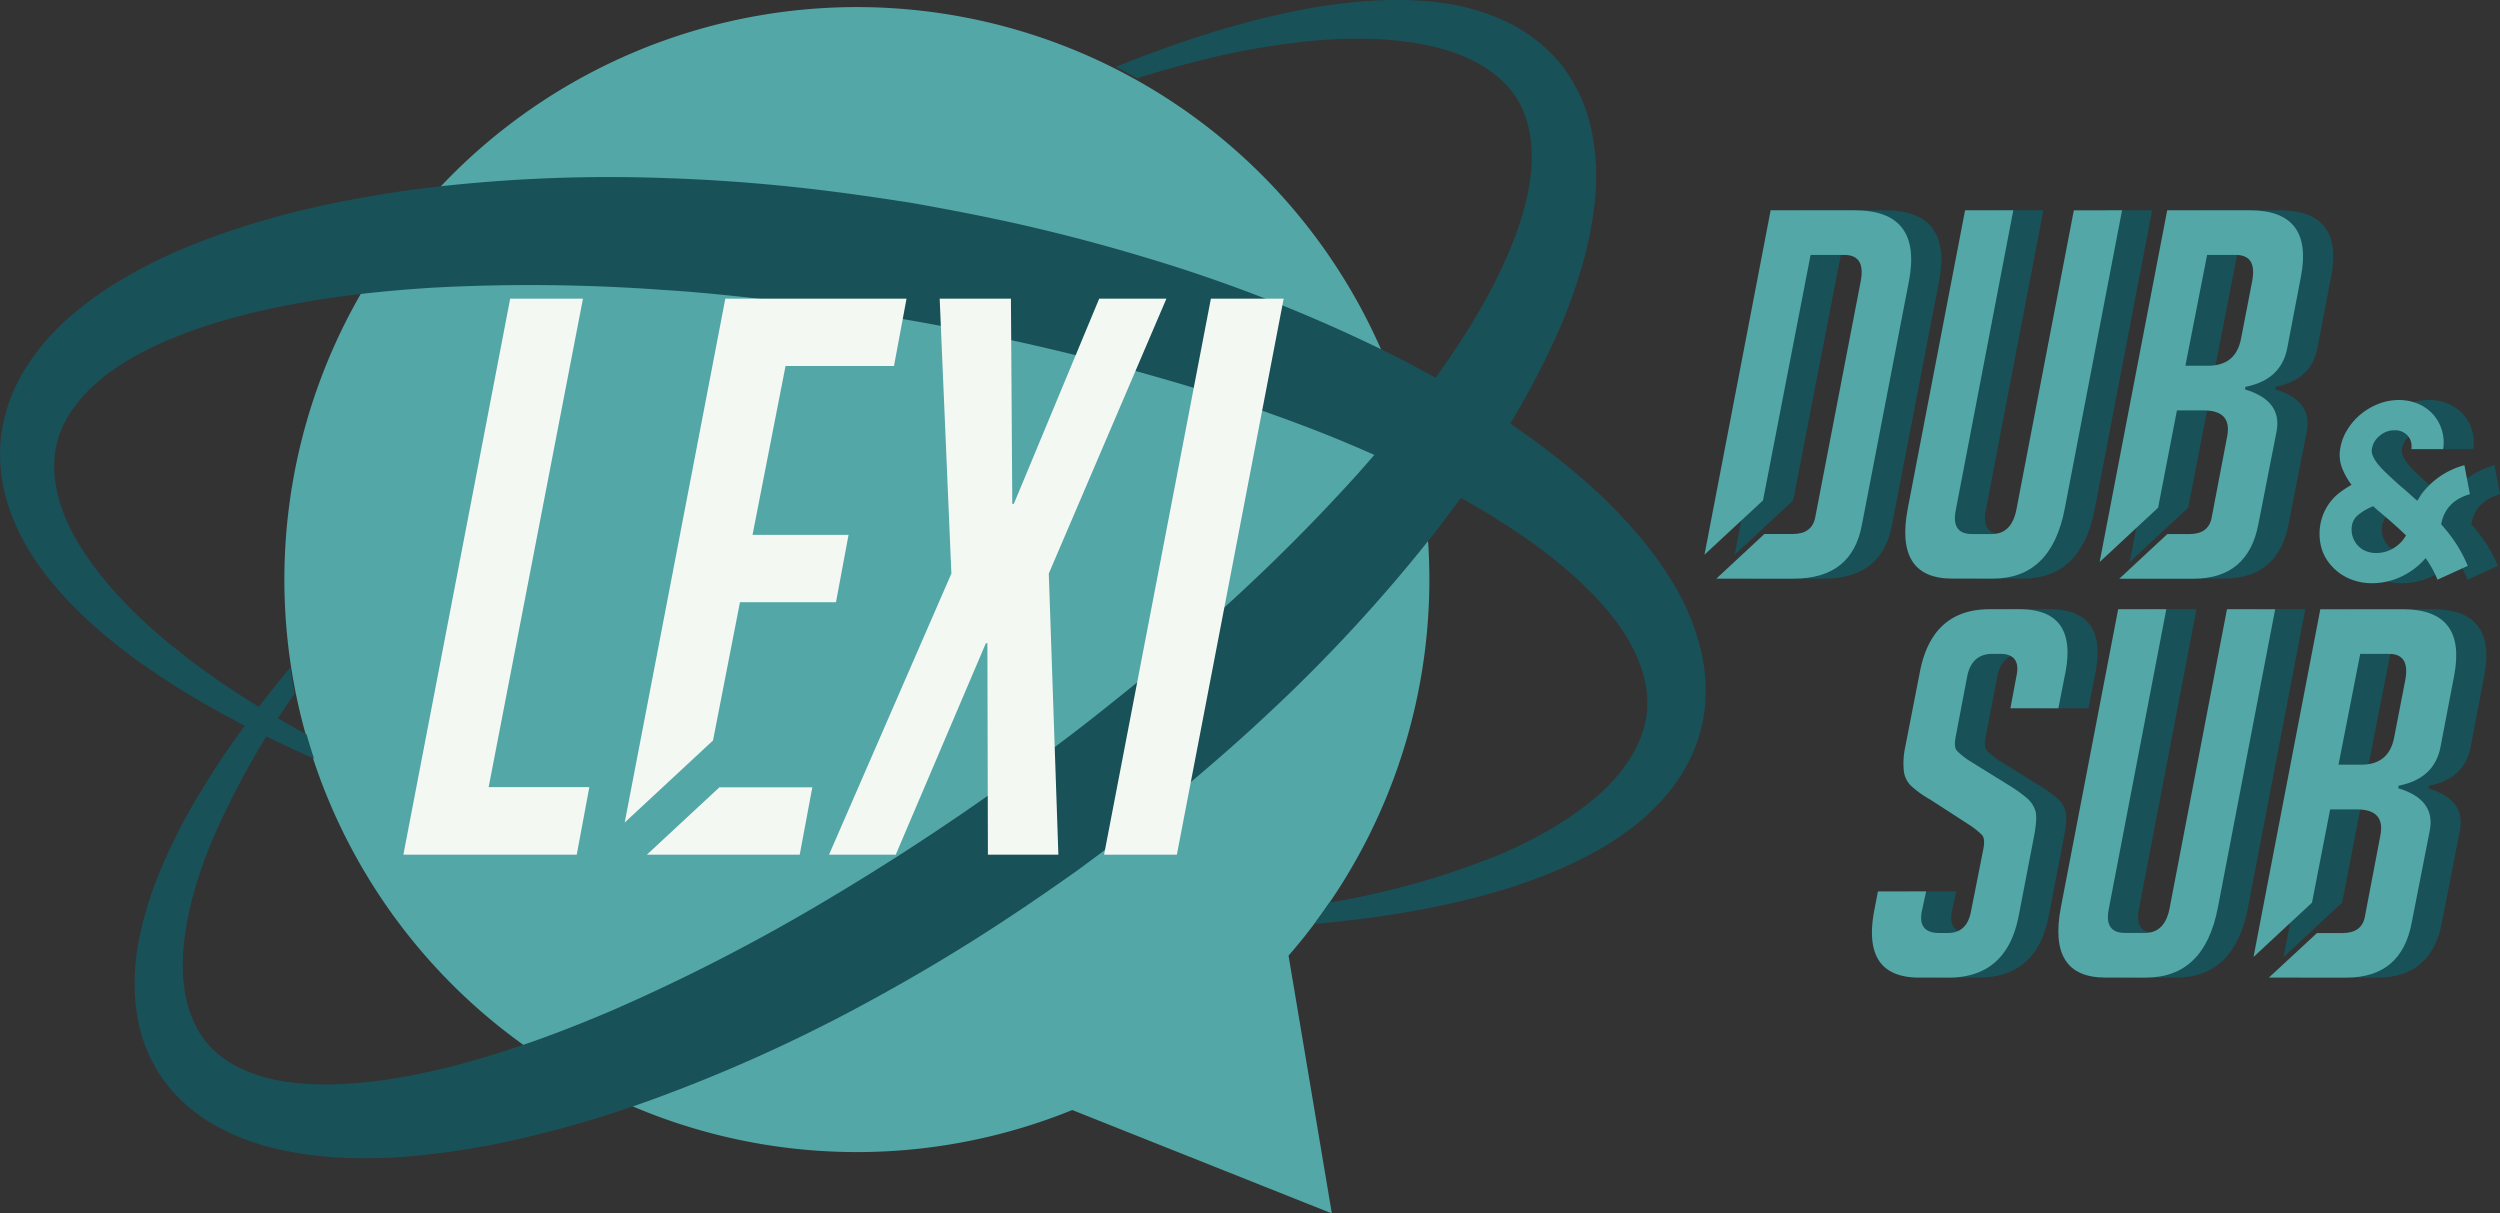 <svg id="dub_n_sub" xmlns="http://www.w3.org/2000/svg" viewBox="0 0 706.65 342.99"><rect x="0" y="0" width="706.65" height="342.99" fill="#333333" stroke="none"/><defs><style>.cls-1{fill:#195159;}.cls-2{fill:#54a7a7;}.cls-3{fill:#f4f8f3;}</style></defs><title>LDS_Logo</title><path class="cls-1" d="M835.44,424.7l1.72-9.14q1.31-6.23-4.63-6.24h-2.18q-5.8,0-7.11,6.24l-3.29,17.26q-.55,2.9.39,3.92a22,22,0,0,0,3.19,2.61l11.47,7.1a41.11,41.11,0,0,1,5.33,3.84,8.09,8.09,0,0,1,2.14,3.33q.67,2-.4,7.47l-4.28,22.19q-3.34,17.55-19.87,17.55h-8.27q-16.39,0-12.68-19.14l1-5.22h13.63l-1.23,5.66q-1.15,6.09,4.95,6.09h2.46q5.36,0,6.51-6.09l3.5-17.69q.55-2.9-.39-3.92a22.65,22.65,0,0,0-3.19-2.61l-11.43-7.4a29.3,29.3,0,0,1-5.47-3.92,7.1,7.1,0,0,1-2-4.13,21.53,21.53,0,0,1,.35-6.6l4.16-21.32q3.38-17.84,19.76-17.84h8.41q16.38,0,13,17.84l-2,10.15Z" transform="translate(-258.67 -224.5)"/><path class="cls-1" d="M910.28,396.71,894.07,481.1q-3.79,19.72-20.32,19.72H862.29q-16.39,0-12.58-19.87l16.19-84.25h13.63l-16.25,84.68q-1.39,6.82,4.55,6.82h5.66q5.51,0,6.9-6.82l16.25-84.68Z" transform="translate(-258.67 -224.5)"/><path class="cls-1" d="M946.38,396.71H923L904.16,495l16.53-15.36,5.13-26.36h7.54q8.12,0,6.65,7.4l-4.4,23.06q-.92,4.5-6.29,4.5h-7.23l-13.58,12.62h21.94q15.51,0,18.42-15.52l5.12-26.1q1.66-8.7-8.91-11.89l.1-.72q10.14-2,11.84-11l3.83-20Q964.5,396.71,946.38,396.71Zm.65,20.16-3.15,16.24q-1.5,7.54-9.33,7.54h-6.38l6.14-31.32h8.12Q948.52,409.32,947,416.87Z" transform="translate(-258.67 -224.5)"/><path class="cls-1" d="M867,283.94l-16.21,84.39q-3.79,19.72-20.32,19.72H819q-16.39,0-12.58-19.87l16.19-84.25h13.63L820,368.63q-1.39,6.82,4.55,6.82h5.65q5.51,0,6.9-6.82l16.25-84.68Z" transform="translate(-258.67 -224.5)"/><path class="cls-1" d="M791.45,283.94H767.67L749,381.29l16.53-15.35L779,296.56h9.57q6.09,0,4.6,7.54l-12.85,66.7q-.94,4.64-6.31,4.64H765.9l-13.58,12.62h21.89q16.38,0,19.23-15.08l13.33-69Q810.59,283.95,791.45,283.94Z" transform="translate(-258.67 -224.5)"/><path class="cls-1" d="M903.11,283.94H879.76l-19.1,99.43L877.19,368l5.35-27.53h7.54q8.12,0,6.65,7.4l-4.4,23.06q-.92,4.5-6.29,4.5h-6.21l-13.58,12.62h20.91q15.51,0,18.42-15.52l5.12-26.1q1.66-8.7-8.91-11.89l.1-.72q10.14-2,11.84-11l3.83-20Q921.23,283.95,903.11,283.94Zm.65,20.16-3.15,16.24q-1.5,7.54-9.33,7.54H884.9L891,296.56h8.12Q905.25,296.56,903.75,304.1Z" transform="translate(-258.67 -224.5)"/><path class="cls-1" d="M956.16,388.35a30.23,30.23,0,0,0-3.35-6.11,19.44,19.44,0,0,1-2.36,2.35,20.66,20.66,0,0,1-6,3.52,19.1,19.1,0,0,1-6.75,1.24,16,16,0,0,1-6.35-1.24,14,14,0,0,1-5-3.52,12.48,12.48,0,0,1-3-5.26,15,15,0,0,1-.35-6.26,14.57,14.57,0,0,1,5.39-9.24q.84-.64,1.71-1.21t1.76-1.07a21.29,21.29,0,0,1-2.66-4.73,10.22,10.22,0,0,1-.55-5.37,14.28,14.28,0,0,1,1.95-5.37,17.53,17.53,0,0,1,3.78-4.41,18.21,18.21,0,0,1,5.07-3,15.73,15.73,0,0,1,5.8-1.1,13.61,13.61,0,0,1,5.51,1.1,11.79,11.79,0,0,1,4.19,3,12,12,0,0,1,2.81,9.78h-9a4.46,4.46,0,0,0-1-3.77,4.75,4.75,0,0,0-3.76-1.56,6.36,6.36,0,0,0-4.19,1.56,5.94,5.94,0,0,0-2.2,3.77,3.59,3.59,0,0,0,.28,1.92,9.22,9.22,0,0,0,1.19,2,21.37,21.37,0,0,0,1.75,2q1,1,2,1.92t2,1.85q1.06.93,2.25,1.92,1.58,1.42,3.37,3l.93-1.49a10.58,10.58,0,0,1,1.07-1.42A22.24,22.24,0,0,1,963.77,356l1.55,8.18q-6.94,2-8.12,8.53a42.75,42.75,0,0,1,4.44,5.8,39.48,39.48,0,0,1,3.08,5.94Zm-17.25-7.54a9.14,9.14,0,0,0,4.87-1.39,9.68,9.68,0,0,0,3.48-3.59q-1.7-1.63-3.38-3.13t-3.34-2.92l-1.29-1.1q-.63-.53-1.22-1.1a15.23,15.23,0,0,0-4.67,2.81,5,5,0,0,0-1.36,2.67,6.65,6.65,0,0,0,1.54,5.48,6.41,6.41,0,0,0,2.29,1.67A7.53,7.53,0,0,0,938.92,380.81Z" transform="translate(-258.67 -224.5)"/><path class="cls-2" d="M826.93,424.7l1.72-9.14q1.31-6.23-4.63-6.24h-2.17q-5.8,0-7.11,6.24l-3.29,17.26q-.55,2.9.39,3.92a22,22,0,0,0,3.19,2.61l11.47,7.1a41.21,41.21,0,0,1,5.33,3.84,8.1,8.1,0,0,1,2.14,3.33q.66,2-.4,7.47l-4.28,22.19q-3.34,17.55-19.87,17.55h-8.26q-16.39,0-12.68-19.14l1-5.22h13.63l-1.23,5.66q-1.15,6.09,4.94,6.09h2.46q5.36,0,6.51-6.09l3.5-17.69q.55-2.9-.39-3.92a22.66,22.66,0,0,0-3.19-2.61l-11.43-7.4a29.3,29.3,0,0,1-5.47-3.92,7.11,7.11,0,0,1-2-4.13,21.53,21.53,0,0,1,.35-6.6l4.16-21.32q3.38-17.84,19.76-17.84h8.41q16.38,0,13,17.84l-2,10.15Z" transform="translate(-258.67 -224.5)"/><path class="cls-2" d="M901.77,396.71,885.56,481.1q-3.79,19.72-20.32,19.72H853.78q-16.39,0-12.58-19.87l16.19-84.25H871l-16.25,84.68q-1.39,6.82,4.55,6.82H865q5.51,0,6.9-6.82l16.25-84.68Z" transform="translate(-258.67 -224.5)"/><path class="cls-2" d="M937.87,396.71H914.53L895.65,495l16.53-15.36,5.13-26.36h7.54q8.12,0,6.65,7.4l-4.4,23.06q-.92,4.5-6.29,4.5h-7.23L900,500.82h21.94q15.51,0,18.42-15.52l5.12-26.1q1.66-8.7-8.91-11.89l.1-.72q10.14-2,11.84-11l3.83-20Q956,396.71,937.87,396.71Zm.65,20.16-3.15,16.24q-1.5,7.54-9.32,7.54h-6.38l6.14-31.32h8.12Q940,409.32,938.52,416.87Z" transform="translate(-258.67 -224.5)"/><path class="cls-2" d="M858.49,283.94l-16.21,84.39q-3.79,19.72-20.32,19.72H810.51q-16.39,0-12.58-19.87l16.19-84.25h13.63L811.5,368.63q-1.39,6.82,4.55,6.82h5.66q5.51,0,6.9-6.82l16.25-84.68Z" transform="translate(-258.67 -224.5)"/><path class="cls-2" d="M782.94,283.94H759.16l-18.7,97.35L757,365.94l13.45-69.38H780q6.09,0,4.6,7.54l-12.85,66.7q-.94,4.64-6.31,4.64h-8.05l-13.58,12.62H765.7q16.38,0,19.23-15.08l13.32-69Q802.08,283.95,782.94,283.94Z" transform="translate(-258.67 -224.5)"/><path class="cls-2" d="M894.6,283.94H871.25l-19.1,99.43L868.68,368,874,340.5h7.54q8.12,0,6.65,7.4l-4.4,23.06q-.92,4.5-6.29,4.5h-6.21l-13.58,12.62h20.91q15.51,0,18.42-15.52l5.12-26.1q1.66-8.7-8.91-11.89l.1-.72q10.14-2,11.84-11l3.83-20Q912.72,283.95,894.6,283.94Zm.65,20.16-3.15,16.24q-1.5,7.54-9.33,7.54h-6.38l6.14-31.32h8.12Q896.74,296.56,895.24,304.1Z" transform="translate(-258.67 -224.5)"/><path class="cls-2" d="M947.65,388.35a30.18,30.18,0,0,0-3.35-6.11,19.42,19.42,0,0,1-2.36,2.35,20.69,20.69,0,0,1-6,3.52,19.11,19.11,0,0,1-6.75,1.24,16,16,0,0,1-6.35-1.24,14,14,0,0,1-5-3.52,12.48,12.48,0,0,1-3-5.26,15,15,0,0,1-.35-6.26,14.57,14.57,0,0,1,5.39-9.24q.84-.64,1.71-1.21t1.76-1.07a21.29,21.29,0,0,1-2.66-4.73,10.22,10.22,0,0,1-.55-5.37,14.28,14.28,0,0,1,1.95-5.37,17.53,17.53,0,0,1,3.78-4.41,18.21,18.21,0,0,1,5.07-3,15.73,15.73,0,0,1,5.8-1.1,13.61,13.61,0,0,1,5.51,1.1,11.8,11.8,0,0,1,4.19,3,12,12,0,0,1,2.81,9.78h-9a4.46,4.46,0,0,0-1-3.77,4.75,4.75,0,0,0-3.76-1.56,6.37,6.37,0,0,0-4.19,1.56,5.94,5.94,0,0,0-2.2,3.77,3.57,3.57,0,0,0,.28,1.92,9.22,9.22,0,0,0,1.19,2,21.37,21.37,0,0,0,1.75,2q1,1,2,1.92t2,1.85q1.06.93,2.25,1.92,1.58,1.42,3.37,3l.93-1.49a10.58,10.58,0,0,1,1.07-1.42A22.24,22.24,0,0,1,955.26,356l1.55,8.18q-6.94,2-8.12,8.53a42.82,42.82,0,0,1,4.44,5.8,39.57,39.57,0,0,1,3.08,5.94Zm-17.25-7.54a9.14,9.14,0,0,0,4.87-1.39,9.68,9.68,0,0,0,3.48-3.59q-1.7-1.63-3.38-3.13T932,369.79l-1.29-1.1q-.63-.53-1.22-1.1a15.24,15.24,0,0,0-4.67,2.81,5,5,0,0,0-1.36,2.67,6.65,6.65,0,0,0,1.54,5.48,6.41,6.41,0,0,0,2.29,1.67A7.53,7.53,0,0,0,930.41,380.81Z" transform="translate(-258.67 -224.5)"/><path class="cls-2" d="M622.89,494.62a161.82,161.82,0,1,0-61.14,43.64l73.38,29.23Z" transform="translate(-258.67 -224.5)"/><path class="cls-1" d="M708.59,261.67a45.27,45.27,0,0,0-8.38-18.6,44.09,44.09,0,0,0-15.74-12.42,61.25,61.25,0,0,0-18-5.29c-12.07-1.67-23.8-.71-35.16,1.05-19.95,3.39-38.91,9.61-57.25,17,2,1,4,2.1,6,3.2q9.9-3.09,19.94-5.53a209.11,209.11,0,0,1,32.49-5.28c10.82-.78,21.71-.42,31.68,1.95s18.67,7.28,23.22,14.56,5.1,16.67,3.25,26.21-5.93,19.16-10.77,28.37c-9.95,18.45-23.21,35.58-37.54,51.68a532.78,532.78,0,0,1-46.47,45.5c-8.13,7.23-16.62,14.06-25.14,20.86s-17.27,13.31-26.1,19.7Q518,463.8,489.84,480.39A538.48,538.48,0,0,1,431.95,510c-19.82,8.47-40.26,15.62-60.9,19.2-10.27,1.65-20.63,2.47-30.3,1.23s-18.32-4.75-23.77-11.35-7.33-16.42-6.44-26.58,4-20.63,8.17-30.65A231.39,231.39,0,0,1,342,420.52q-.74-3.64-1.31-7.33C329.26,427,318.66,441.6,310,457.75c-5.29,10.22-9.91,21-12.16,33a61.32,61.32,0,0,0-.69,18.78,44.17,44.17,0,0,0,6.8,18.9,45.36,45.36,0,0,0,15,13.87,64.86,64.86,0,0,0,18.19,7,101.52,101.52,0,0,0,18.45,2.43c3.07.23,6.07.12,9.1.14s6-.28,9-.44a226.64,226.64,0,0,0,34.9-5.75,316.41,316.41,0,0,0,33.41-10,446.57,446.57,0,0,0,63-28.49q15.15-8.24,29.7-17.44c9.7-6.14,19.17-12.6,28.52-19.23,9.23-6.8,18.38-13.71,27.26-21s17.54-14.81,25.94-22.66a449.93,449.93,0,0,0,46.94-50.71c14.24-18.25,27.15-37.85,36.59-59.78a147.18,147.18,0,0,0,6-17.06,101.47,101.47,0,0,0,3.55-18.25A64.75,64.75,0,0,0,708.59,261.67Z" transform="translate(-258.67 -224.5)"/><path class="cls-1" d="M739.22,407.35A67.55,67.55,0,0,0,731.38,389a103.87,103.87,0,0,0-11.29-15.19,147.74,147.74,0,0,0-13-13,226.15,226.15,0,0,0-28.68-21.22,312.14,312.14,0,0,0-30.66-17,437,437,0,0,0-64.56-25.09q-16.51-5-33.28-8.91c-11.18-2.59-22.43-4.77-33.71-6.76-11.31-1.77-22.65-3.39-34.05-4.57s-22.84-2-34.31-2.38a435.37,435.37,0,0,0-68.95,2.77c-22.94,2.93-45.89,7.81-68,16.92a145.34,145.34,0,0,0-16.28,8.05,101,101,0,0,0-15.37,10.71,65.8,65.8,0,0,0-13.07,14.83,47.51,47.51,0,0,0-7.2,19.61,46.72,46.72,0,0,0,2.33,20.47,63.44,63.44,0,0,0,9,16.95c7.32,10,16.28,17.83,25.54,24.83,16.21,11.87,33.7,21,51.6,28.91q-1.12-3.38-2.1-6.82-8.65-4.72-17-10a208.66,208.66,0,0,1-26.64-19.8c-8.17-7.31-15.6-15.49-21-24.47s-8-18.87-6.08-27.47,8.15-15.83,16.18-21.43,17.7-9.63,27.61-12.82c20-6.2,41.49-9,63-10.33a515.25,515.25,0,0,1,64.92.68c10.84.65,21.66,1.86,32.47,3.1s21.58,2.87,32.33,4.65c21.49,3.6,42.82,8.19,63.83,13.83,10.47,2.93,21,5.84,31.24,9.33s20.5,7.13,30.52,11.24c20,8.26,39.43,17.93,56.51,30.34,8.4,6.27,16.29,13.22,22.22,21.15s9.55,16.78,8.75,25.54-6.4,17.27-14.19,24-17.39,12.09-27.38,16.38a228.55,228.55,0,0,1-48.24,13.62q-2.06,3.07-4.23,6c18.69-1.65,37.38-4.61,55.73-10.36,10.94-3.6,21.85-8.12,31.89-15.21A61.87,61.87,0,0,0,731.48,447,46.14,46.14,0,0,0,740,428.33,48.11,48.11,0,0,0,739.22,407.35Z" transform="translate(-258.67 -224.5)"/><path class="cls-3" d="M421.69,466.08h-49l30.19-157.16h20.57L396.79,447h28.46Z" transform="translate(-258.67 -224.5)"/><path class="cls-3" d="M557.83,466.08H537.91l-.14-59.76h-.44l-25.47,59.76H493l34.59-79.46-3.31-77.7h20.14l.38,58h.44l24.13-58h19l-33.25,77.7Z" transform="translate(-258.67 -224.5)"/><path class="cls-3" d="M570.75,466.08l30.19-157.16h20.57L591.32,466.08Z" transform="translate(-258.67 -224.5)"/><polygon class="cls-3" points="182.85 241.58 226.05 241.58 229.61 222.54 203.35 222.54 182.85 241.58"/><polygon class="cls-3" points="252.69 103.46 256.24 84.42 205.02 84.42 176.58 232.49 201.54 209.3 209.16 170.22 236.3 170.22 239.85 151.18 212.71 151.18 222.04 103.46 252.69 103.46"/></svg>